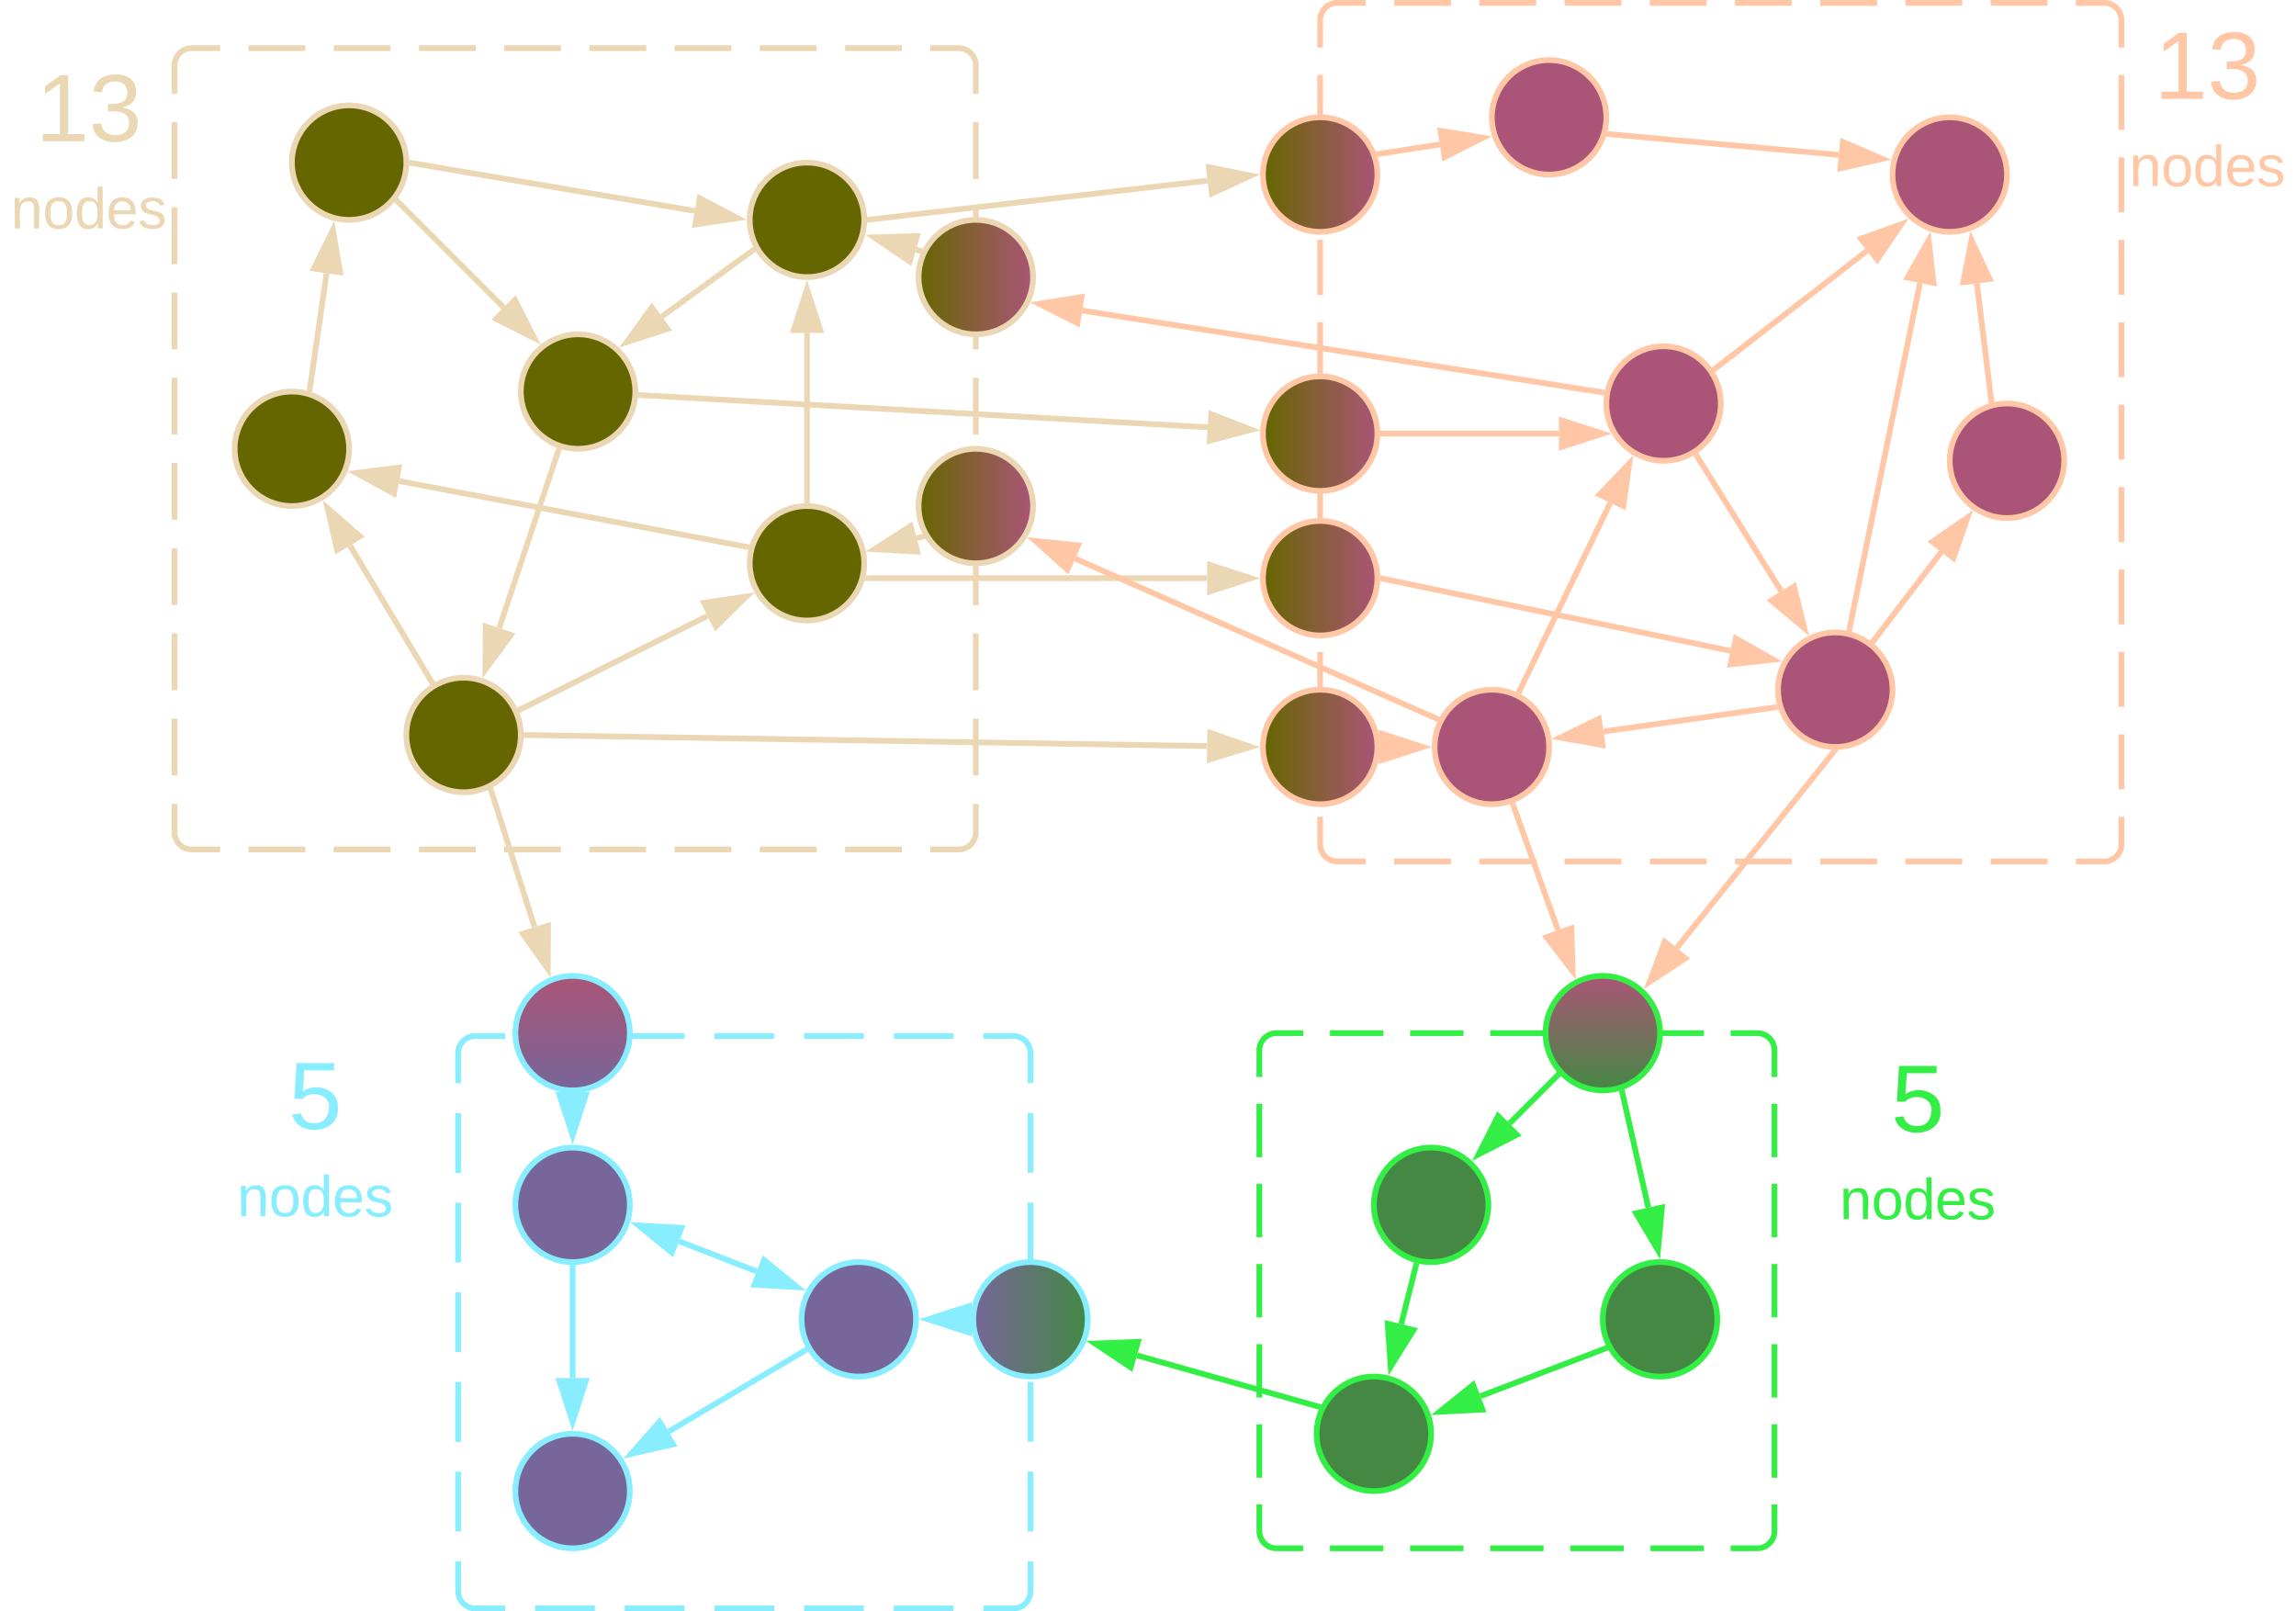 <svg xmlns="http://www.w3.org/2000/svg" xmlns:xlink="http://www.w3.org/1999/xlink" xmlns:lucid="lucid" width="802.33" height="563"><g transform="translate(1281 -199)" lucid:page-tab-id="0_0"><path d="M-1220 221.82a6 6 0 0 1 6-6h268a6 6 0 0 1 6 6v268a6 6 0 0 1-6 6h-268a6 6 0 0 1-6-6z" fill-opacity="0" fill="#ff8"/><path d="M-1194.15 215.82h19.85m9.93 0h19.85m9.93 0h19.86m9.92 0h19.86m9.92 0h19.86m9.92 0h19.85m9.92 0h19.85m9.93 0h19.85m9.92 0h9.93a6 6 0 0 1 6 6v9.93m0 9.92v19.85m0 9.93v19.85m0 9.93v19.85m0 9.93v19.86m0 9.92v19.86m0 9.92v19.85m0 9.94v19.85m0 9.92v19.85m0 9.92v9.92a6 6 0 0 1-6 6h-9.93m-9.92 0h-19.85m-9.93 0h-19.85m-9.93 0h-19.86m-9.92 0h-19.86m-9.92 0h-19.86m-9.92 0h-19.85m-9.92 0h-19.85m-9.93 0h-19.85m-9.92 0h-9.93a6 6 0 0 1-6-6v-9.93m0-9.93v-19.85m0-9.93v-19.86m0-9.93v-19.84m0-9.92v-19.86m0-9.92V331m0-9.92v-19.85m0-9.93v-19.85m0-9.93v-19.85m0-9.92v-9.93a6 6 0 0 1 6-6h9.93" stroke="#ebd7b3" stroke-width="2" fill="none"/><path d="M-840.9 566a6 6 0 0 1 6-6h168a6 6 0 0 1 6 6v168a6 6 0 0 1-6 6h-168a6 6 0 0 1-6-6z" fill-opacity="0" fill="#ff8"/><path d="M-816.24 560h18.66m9.34 0h18.66m9.34 0h18.66m9.34 0h18.66m9.34 0h18.66m9.34 0h9.33a6 6 0 0 1 6 6v9.33m0 9.34v18.66m0 9.34v18.66m0 9.34v18.66m0 9.34v18.66m0 9.34v18.66m0 9.34V734a6 6 0 0 1-6 6h-9.34m-9.34 0h-18.66m-9.34 0h-18.66m-9.34 0h-18.66m-9.34 0h-18.66m-9.34 0h-18.66m-9.34 0h-9.33a6 6 0 0 1-6-6v-9.33m0-9.34v-18.66m0-9.34v-18.66m0-9.34v-18.66m0-9.34v-18.66m0-9.34v-18.66m0-9.34V566a6 6 0 0 1 6-6h9.32" stroke="#3e4" stroke-width="2" fill="none"/><path d="M-819.67 206a6 6 0 0 1 6-6h268a6 6 0 0 1 6 6v288a6 6 0 0 1-6 6h-268a6 6 0 0 1-6-6z" fill-opacity="0" fill="#ff8"/><path d="M-793.8 200h19.84m9.92 0h19.86m9.92 0h19.85m9.92 0h19.85m9.93 0h19.85m9.93 0h19.85m9.92 0h19.85m9.93 0h19.85m9.93 0h9.93a6 6 0 0 1 6 6v9.6m0 9.6v19.2m0 9.6v19.2m0 9.6V302m0 9.6v19.2m0 9.6v19.2m0 9.6v19.2m0 9.6v19.2m0 9.6V446m0 9.6v19.2m0 9.6v9.6a6 6 0 0 1-6 6h-9.92m-9.92 0h-19.85m-9.93 0h-19.85m-9.92 0h-19.85m-9.93 0h-19.85m-9.93 0h-19.85m-9.93 0h-19.86m-9.92 0h-19.86m-9.92 0h-19.85m-9.94 0h-9.93a6 6 0 0 1-6-6v-9.6m0-9.6v-19.2m0-9.6v-19.2m0-9.6V398m0-9.6v-19.2m0-9.6v-19.2m0-9.6v-19.2m0-9.6v-19.2m0-9.6V254m0-9.6v-19.2m0-9.6V206a6 6 0 0 1 6-6h9.93" stroke="#ffc7a6" stroke-width="2" fill="none"/><path d="M-1120.9 567a6 6 0 0 1 6-6h188a6 6 0 0 1 6 6v188a6 6 0 0 1-6 6h-188a6 6 0 0 1-6-6z" fill-opacity="0" fill="#ff8"/><path d="M-1094.02 561h20.9m10.43 0h20.9m10.45 0h20.88m10.45 0h20.9m10.43 0h20.9m10.45 0h10.44a6 6 0 0 1 6 6v10.45m0 10.44v20.88m0 10.44v20.9m0 10.44v20.9m0 10.43v20.88m0 10.44v20.9m0 10.44V755a6 6 0 0 1-6 6h-10.45m-10.45 0h-20.9m-10.43 0h-20.9m-10.44 0h-20.88m-10.45 0h-20.9m-10.43 0h-20.9m-10.43 0h-10.45a6 6 0 0 1-6-6v-10.44m0-10.45v-20.88m0-10.44v-20.9m0-10.43v-20.9m0-10.44v-20.88m0-10.44v-20.9m0-10.43V567a6 6 0 0 1 6-6h10.44" stroke="#8ef" stroke-width="2" fill="none"/><path d="M-979 275.82c0 11.05-8.95 20-20 20-11.04 0-20-8.95-20-20 0-11.04 8.96-20 20-20 11.05 0 20 8.96 20 20zM-979 395.82c0 11.05-8.95 20-20 20-11.04 0-20-8.95-20-20 0-11.04 8.96-20 20-20 11.05 0 20 8.96 20 20zM-1059 335.82c0 11.05-8.95 20-20 20s-20-8.95-20-20c0-11.04 8.95-20 20-20s20 8.96 20 20zM-1139 255.82c0 11.05-8.95 20-20 20s-20-8.95-20-20c0-11.04 8.95-20 20-20s20 8.96 20 20zM-1159 355.82c0 11.05-8.95 20-20 20s-20-8.95-20-20c0-11.04 8.95-20 20-20s20 8.96 20 20zM-1099 455.82c0 11.05-8.95 20-20 20s-20-8.95-20-20c0-11.04 8.95-20 20-20s20 8.96 20 20z" stroke="#ebd7b3" stroke-width="2" fill="#660"/><path d="M-719.67 240c0 11.05-8.95 20-20 20-11.04 0-20-8.95-20-20s8.96-20 20-20c11.05 0 20 8.95 20 20zM-679.67 340c0 11.05-8.95 20-20 20-11.04 0-20-8.95-20-20s8.96-20 20-20c11.05 0 20 8.95 20 20zM-739.67 460c0 11.05-8.95 20-20 20-11.04 0-20-8.95-20-20s8.96-20 20-20c11.05 0 20 8.95 20 20zM-579.67 260c0 11.05-8.95 20-20 20-11.04 0-20-8.95-20-20s8.96-20 20-20c11.05 0 20 8.95 20 20zM-559.67 360c0 11.05-8.95 20-20 20-11.04 0-20-8.95-20-20s8.96-20 20-20c11.05 0 20 8.95 20 20zM-619.67 440c0 11.05-8.95 20-20 20-11.04 0-20-8.95-20-20s8.96-20 20-20c11.05 0 20 8.95 20 20z" stroke="#ffc7a6" stroke-width="2" fill="#a57"/><path d="M-1060.9 620c0 11.05-8.96 20-20 20-11.05 0-20-8.95-20-20s8.95-20 20-20c11.04 0 20 8.95 20 20zM-960.9 660c0 11.05-8.96 20-20 20-11.06 0-20-8.95-20-20s8.94-20 20-20c11.04 0 20 8.95 20 20zM-1060.9 720c0 11.05-8.96 20-20 20-11.05 0-20-8.95-20-20s8.95-20 20-20c11.04 0 20 8.95 20 20z" stroke="#8ef" stroke-width="2" fill="#769"/><path d="M-760.9 620c0 11.05-8.96 20-20 20-11.06 0-20-8.95-20-20s8.94-20 20-20c11.04 0 20 8.95 20 20zM-680.9 660c0 11.05-8.96 20-20 20-11.06 0-20-8.95-20-20s8.94-20 20-20c11.04 0 20 8.95 20 20zM-780.9 700c0 11.05-8.96 20-20 20-11.06 0-20-8.95-20-20s8.94-20 20-20c11.04 0 20 8.95 20 20z" stroke="#3e4" stroke-width="2" fill="#484"/><path d="M-977 275.7l117.95-13.58" stroke="#ebd7b3" stroke-width="2" fill="none"/><path d="M-976.87 276.67l-1.25.15.12-.95-.03-1.03.94-.1z" stroke="#ebd7b3" stroke-width=".05" fill="#ebd7b3"/><path d="M-843.88 260.37l-13.64 6.24-1.06-9.2z" stroke="#ebd7b3" stroke-width="2" fill="#ebd7b3"/><path d="M-721.2 336.07l-181.6-28.55" stroke="#ffc7a6" stroke-width="2" fill="none"/><path d="M-720.08 335.26l-.24 1.93-1.05-.17.3-1.93z" stroke="#ffc7a6" stroke-width=".05" fill="#ffc7a6"/><path d="M-917.87 305.15l14.8-2.37-1.43 9.16z" stroke="#ffc7a6" stroke-width="2" fill="#ffc7a6"/><path d="M-1141.94 269.5l36.9 36.9" stroke="#ebd7b3" stroke-width="2" fill="none"/><path d="M-1141.23 268.82l-1.38 1.38-.63-.6 1.16-1.62z" stroke="#ebd7b3" stroke-width=".05" fill="#ebd7b3"/><path d="M-1094.24 317.2l-13.37-6.8 6.55-6.57z" stroke="#ebd7b3" stroke-width="2" fill="#ebd7b3"/><path d="M-1172.72 334.84l5.85-40.35" stroke="#ebd7b3" stroke-width="2" fill="none"/><path d="M-1171.75 334.95l-.18 1.25-1.86-.74.12-.78z" stroke="#ebd7b3" stroke-width=".05" fill="#ebd7b3"/><path d="M-1164.68 279.38l2.54 14.78-9.17-1.33z" stroke="#ebd7b3" stroke-width="2" fill="#ebd7b3"/><path d="M-1085.92 356.58l-20.63 61.88" stroke="#ebd7b3" stroke-width="2" fill="none"/><path d="M-1084.7 356l-.3.9-1.85-.6.34-1.03z" stroke="#ebd7b3" stroke-width=".05" fill="#ebd7b3"/><path d="M-1111.37 432.94l.1-15 8.8 2.94z" stroke="#ebd7b3" stroke-width="2" fill="#ebd7b3"/><path d="M-1020.2 390.06l-121.3-22.95" stroke="#ebd7b3" stroke-width="2" fill="none"/><path d="M-1018.85 389.32l-.5 1.3-.08.57-.97-.2.36-1.9z" stroke="#ebd7b3" stroke-width=".05" fill="#ebd7b3"/><path d="M-1156.5 364.27l14.88-1.9-1.73 9.1z" stroke="#ebd7b3" stroke-width="2" fill="#ebd7b3"/><path d="M-1099.08 446.83l65.27-32.6" stroke="#ebd7b3" stroke-width="2" fill="none"/><path d="M-1098.62 447.7l-.94.45-.84-1.76.9-.46z" stroke="#ebd7b3" stroke-width=".05" fill="#ebd7b3"/><path d="M-1020.15 407.42l-10.7 10.52-4.13-8.3z" stroke="#ebd7b3" stroke-width="2" fill="#ebd7b3"/><path d="M-1018.06 286.57l-31.64 23.02" stroke="#ebd7b3" stroke-width="2" fill="none"/><path d="M-1016.82 286.88l-.68.5-1.15-1.58.97-.7z" stroke="#ebd7b3" stroke-width=".05" fill="#ebd7b3"/><path d="M-1062.04 318.57l8.8-12.14 5.46 7.5z" stroke="#ebd7b3" stroke-width="2" fill="#ebd7b3"/><path d="M-999 373.82v-58.5" stroke="#ebd7b3" stroke-width="2" fill="none"/><path d="M-998.02 374.94l-.94-.12-1 .04v-1.06h1.94z" stroke="#ebd7b3" stroke-width=".05" fill="#ebd7b3"/><path d="M-999 300.06l4.64 14.26h-9.27z" stroke="#ebd7b3" stroke-width="2" fill="#ebd7b3"/><path d="M-797.7 401.24l121.38 25.17" stroke="#ffc7a6" stroke-width="2" fill="none"/><path d="M-797.46 400.3l-.4 1.9-.92-.2.12-.92-.04-1.05z" stroke="#ffc7a6" stroke-width=".05" fill="#ffc7a6"/><path d="M-661.37 429.5l-14.9 1.65 1.87-9.07z" stroke="#ffc7a6" stroke-width="2" fill="#ffc7a6"/><path d="M-977.64 401.03h118.47" stroke="#ebd7b3" stroke-width="2" fill="none"/><path d="M-977.62 402h-1.4l.38-.97.12-.97h.9z" stroke="#ebd7b3" stroke-width=".05" fill="#ebd7b3"/><path d="M-843.9 401.03l-14.27 4.64v-9.27z" stroke="#ebd7b3" stroke-width="2" fill="#ebd7b3"/><path d="M-779.2 450l-126.03-55.8" stroke="#ffc7a6" stroke-width="2" fill="none"/><path d="M-777.82 449.54l-.3.4-.53 1.37-.98-.43.8-1.78z" stroke="#ffc7a6" stroke-width=".05" fill="#ffc7a6"/><path d="M-919.2 388.02l14.93 1.54-3.75 8.48z" stroke="#ffc7a6" stroke-width="2" fill="#ffc7a6"/><path d="M-749.98 440.33l31.67-65.6" stroke="#ffc7a6" stroke-width="2" fill="none"/><path d="M-749.1 440.74l-.42.88-.1-.07-1.7-.67.47-1z" stroke="#ffc7a6" stroke-width=".05" fill="#ffc7a6"/><path d="M-711.67 360.97l-2.03 14.86-8.35-4.02z" stroke="#ffc7a6" stroke-width="2" fill="#ffc7a6"/><path d="M-660.72 446.16l-59.93 8.44" stroke="#ffc7a6" stroke-width="2" fill="none"/><path d="M-659.6 446.63l.15.33-1.16.17-.28-1.93.96-.14z" stroke="#ffc7a6" stroke-width=".05" fill="#ffc7a6"/><path d="M-735.77 456.73l13.48-6.58 1.3 9.18z" stroke="#ffc7a6" stroke-width="2" fill="#ffc7a6"/><path d="M-752.12 480.6l15.55 43.38" stroke="#ffc7a6" stroke-width="2" fill="none"/><path d="M-751.2 480.3l-1.83.66-.34-.95.33-.06 1.46-.7z" stroke="#ffc7a6" stroke-width=".05" fill="#ffc7a6"/><path d="M-731.42 538.35l-9.18-11.87 8.73-3.13z" stroke="#ffc7a6" stroke-width="2" fill="#ffc7a6"/><path d="M-640.3 461.78l-54.73 68.4" stroke="#ffc7a6" stroke-width="2" fill="none"/><path d="M-639.7 461l1.32-.05-1.17 1.46-1.52-1.2.26-.33z" stroke="#ffc7a6" stroke-width=".05" fill="#ffc7a6"/><path d="M-704.57 542.1l5.3-14.03 7.23 5.8z" stroke="#ffc7a6" stroke-width="2" fill="#ffc7a6"/><path d="M-626.2 422.78l23.53-30.87" stroke="#ffc7a6" stroke-width="2" fill="none"/><path d="M-625.4 423.35l-.6.8-1.6-1.14.64-.83z" stroke="#ffc7a6" stroke-width=".05" fill="#ffc7a6"/><path d="M-593.42 379.77l-4.96 14.16-7.37-5.62z" stroke="#ffc7a6" stroke-width="2" fill="#ffc7a6"/><path d="M-687.9 358.58l29.34 46.97" stroke="#ffc7a6" stroke-width="2" fill="none"/><path d="M-687.06 358.1l-1.65 1.02-.6-.96.97-.47.67-.57z" stroke="#ffc7a6" stroke-width=".05" fill="#ffc7a6"/><path d="M-650.47 418.5l-11.5-9.65 7.87-4.9z" stroke="#ffc7a6" stroke-width="2" fill="#ffc7a6"/><path d="M-634.67 418.6l24.6-120.7" stroke="#ffc7a6" stroke-width="2" fill="none"/><path d="M-633.7 418.78l-.22 1.07-.53-.2-1.4-.18.23-1.08z" stroke="#ffc7a6" stroke-width=".05" fill="#ffc7a6"/><path d="M-607.03 282.94l1.7 14.9-9.1-1.85z" stroke="#ffc7a6" stroke-width="2" fill="#ffc7a6"/><path d="M-718.55 245.9l80.1 7.22" stroke="#ffc7a6" stroke-width="2" fill="none"/><path d="M-718.43 244.93l-.18 1.94-1.32-.12.6-1.54.06-.35z" stroke="#ffc7a6" stroke-width=".05" fill="#ffc7a6"/><path d="M-623.25 254.5l-14.62 3.33.83-9.23z" stroke="#ffc7a6" stroke-width="2" fill="#ffc7a6"/><path d="M-585.17 338.82l-5.03-40.8" stroke="#ffc7a6" stroke-width="2" fill="none"/><path d="M-584.08 339.62l-1.92.38-.14-1.1 1.94-.23z" stroke="#ffc7a6" stroke-width=".05" fill="#ffc7a6"/><path d="M-592.07 282.88l6.35 13.6-9.2 1.12z" stroke="#ffc7a6" stroke-width="2" fill="#ffc7a6"/><path d="M-681.5 327.68l52.87-41" stroke="#ffc7a6" stroke-width="2" fill="none"/><path d="M-680.88 328.44l-.88.68-.22-.46-.93-1.1.83-.66z" stroke="#ffc7a6" stroke-width=".05" fill="#ffc7a6"/><path d="M-616.57 277.33l-8.43 12.4-5.68-7.32z" stroke="#ffc7a6" stroke-width="2" fill="#ffc7a6"/><path d="M-720.22 670.25l-43.45 16.6" stroke="#3e4" stroke-width="2" fill="none"/><path d="M-718.87 670.77l-1.03.4-.7-1.82.9-.34z" stroke="#3e4" stroke-width=".05" fill="#3e4"/><path d="M-777.93 692.3l11.67-9.4 3.3 8.65z" stroke="#3e4" stroke-width="2" fill="#3e4"/><path d="M-786.24 641.34l-5.1 20.34" stroke="#3e4" stroke-width="2" fill="none"/><path d="M-786.12 640.36l1.1.13-.28 1.1-1.9-.47.28-1.1z" stroke="#3e4" stroke-width=".05" fill="#3e4"/><path d="M-795.03 676.5l-1.04-14.97 9 2.24z" stroke="#3e4" stroke-width="2" fill="#3e4"/><path d="M-820.6 690.4l-63.07-17.8" stroke="#3e4" stroke-width="2" fill="none"/><path d="M-819.24 689.78l-.12.16-.65 1.65-.9-.26.53-1.88z" stroke="#3e4" stroke-width=".05" fill="#3e4"/><path d="M-898.37 668.44l15-.58-2.53 8.92z" stroke="#3e4" stroke-width="2" fill="#3e4"/><path d="M-1109.3 475.4l15.1 47.53" stroke="#ebd7b3" stroke-width="2" fill="none"/><path d="M-1108.37 475.12l-1.86.6-.27-.85 1.78-.85z" stroke="#ebd7b3" stroke-width=".05" fill="#ebd7b3"/><path d="M-1089.58 537.48l-8.73-12.2 8.82-2.8z" stroke="#ebd7b3" stroke-width="2" fill="#ebd7b3"/><path d="M-1080.9 642v38.5" stroke="#8ef" stroke-width="2" fill="none"/><path d="M-1080.95 641l1.02-.03v1.06h-1.95v-1.14z" stroke="#8ef" stroke-width=".05" fill="#8ef"/><path d="M-1080.9 695.76l-4.64-14.26h9.27z" stroke="#8ef" stroke-width="2" fill="#8ef"/><path d="M-999.88 670.97l-47.44 28.23" stroke="#8ef" stroke-width="2" fill="none"/><path d="M-998.6 671.34l-.8.48-1-1.68.96-.56z" stroke="#8ef" stroke-width=".05" fill="#8ef"/><path d="M-1060.44 707l9.9-11.27 4.73 7.97z" stroke="#8ef" stroke-width="2" fill="#8ef"/><path d="M-1043.63 632.74l27.03 10.5" stroke="#8ef" stroke-width="2" fill="none"/><path d="M-1057.86 627.2l14.98.85-3.36 8.64zM-1002.37 648.77l-14.98-.85 3.36-8.64z" stroke="#8ef" stroke-width="2" fill="#8ef"/><path d="M-1130.3 437l-28.4-47.36" stroke="#ebd7b3" stroke-width="2" fill="none"/><path d="M-1128.9 437.44l-1.43.7-.28.22-.54-.88 1.67-1z" stroke="#ebd7b3" stroke-width=".05" fill="#ebd7b3"/><path d="M-1166.56 376.55l11.32 9.85-7.95 4.77z" stroke="#ebd7b3" stroke-width="2" fill="#ebd7b3"/><path d="M-1137 256l98.76 16.7" stroke="#ebd7b3" stroke-width="2" fill="none"/><path d="M-1136.83 255.03l-.32 1.92-.96-.16.1-.93-.03-1.04z" stroke="#ebd7b3" stroke-width=".05" fill="#ebd7b3"/><path d="M-1023.2 275.24l-14.83 2.2 1.54-9.15z" stroke="#ebd7b3" stroke-width="2" fill="#ebd7b3"/><path d="M-1057.14 337.06L-859 348.3" stroke="#ebd7b3" stroke-width="2" fill="none"/><path d="M-1057.06 336.1l-.1 1.94-1.1-.07.24-1.94z" stroke="#ebd7b3" stroke-width=".05" fill="#ebd7b3"/><path d="M-843.76 349.15l-14.5 3.82.52-9.25z" stroke="#ebd7b3" stroke-width="2" fill="#ebd7b3"/><path d="M-1097 455.84l237.83 3.86" stroke="#ebd7b3" stroke-width="2" fill="none"/><path d="M-1096.96 454.86l-.03 1.95h-1.1l.1-.93-.03-1.02z" stroke="#ebd7b3" stroke-width=".05" fill="#ebd7b3"/><path d="M-843.9 459.95l-14.34 4.4.15-9.27z" stroke="#ebd7b3" stroke-width="2" fill="#ebd7b3"/><path d="M-797.66 460h-1" stroke="#ffc7a6" stroke-width="2" fill="none"/><path d="M-797.64 460.98h-1.14l.12-.94-.04-1.02h1.06z" stroke="#ffc7a6" stroke-width=".05" fill="#ffc7a6"/><path d="M-783.9 460l-14.27 4.63v-9.26z" stroke="#ffc7a6" stroke-width="2" fill="#ffc7a6"/><path d="M-700.9 560c0 11.05-8.96 20-20 20-11.06 0-20-8.95-20-20s8.94-20 20-20c11.04 0 20 8.95 20 20z" stroke="#3e4" stroke-width="2" fill="url(#a)"/><path d="M-1060.9 560c0 11.05-8.96 20-20 20-11.05 0-20-8.95-20-20s8.95-20 20-20c11.04 0 20 8.95 20 20z" stroke="#8ef" stroke-width="2" fill="url(#b)"/><path d="M-900.9 660c0 11.05-8.96 20-20 20-11.06 0-20-8.95-20-20s8.94-20 20-20c11.04 0 20 8.95 20 20z" stroke="#8ef" stroke-width="2" fill="url(#c)"/><path d="M-736.9 574.93l-16.6 16.6" stroke="#3e4" stroke-width="2" fill="none"/><path d="M-735.56 574.97l-.66.67-1.38-1.38.78-.8z" stroke="#3e4" stroke-width=".05" fill="#3e4"/><path d="M-764.3 602.34l6.8-13.37 6.56 6.56z" stroke="#3e4" stroke-width="2" fill="#3e4"/><path d="M-714.06 580.92l9.06 40.03" stroke="#3e4" stroke-width="2" fill="none"/><path d="M-713.1 580.73l-1.9.43-.24-1.03.96-.2.9-.42z" stroke="#3e4" stroke-width=".05" fill="#3e4"/><path d="M-701.62 635.84l-7.67-12.9 9.05-2.03z" stroke="#3e4" stroke-width="2" fill="#3e4"/><path d="M-942.9 660h1" stroke="#8ef" stroke-width="2" fill="none"/><path d="M-941.9 659.96l.02 1h-1.05v-1.94h1.13z" stroke="#8ef" stroke-width=".05" fill="#8ef"/><path d="M-956.67 660l14.26-4.63v9.26z" stroke="#8ef" stroke-width="2" fill="#8ef"/><path d="M-1080.9 582v-1" stroke="#8ef" stroke-width="2" fill="none"/><path d="M-1080.95 581l1.02-.03v1.06h-1.95v-1.14z" stroke="#8ef" stroke-width=".05" fill="#8ef"/><path d="M-1080.9 595.76l-4.64-14.26h9.27z" stroke="#8ef" stroke-width="2" fill="#8ef"/><path d="M-539.67 206a6 6 0 0 1 6-6h48a6 6 0 0 1 6 6v28a6 6 0 0 1-6 6h-48a6 6 0 0 1-6-6z" stroke="#ff8" stroke-opacity="0" stroke-width="2" fill="#999" fill-opacity="0"/><use xlink:href="#d" transform="matrix(1,0,0,1,-534.666,205) translate(6.481 28.542)"/><path d="M-539.67 246a6 6 0 0 1 6-6h48a6 6 0 0 1 6 6v28a6 6 0 0 1-6 6h-48a6 6 0 0 1-6-6z" stroke="#ff8" stroke-opacity="0" stroke-width="2" fill="#999" fill-opacity="0"/><use xlink:href="#e" transform="matrix(1,0,0,1,-534.666,245) translate(-2.222 19)"/><path d="M-640.9 567a6 6 0 0 1 6-6h48a6 6 0 0 1 6 6v28a6 6 0 0 1-6 6h-48a6 6 0 0 1-6-6z" stroke="#ff8" stroke-opacity="0" stroke-width="2" fill="#999" fill-opacity="0"/><use xlink:href="#f" transform="matrix(1,0,0,1,-635.909,566.001) translate(15.741 28.542)"/><path d="M-640.9 607a6 6 0 0 1 6-6h48a6 6 0 0 1 6 6v28a6 6 0 0 1-6 6h-48a6 6 0 0 1-6-6z" stroke="#ff8" stroke-opacity="0" stroke-width="2" fill="#999" fill-opacity="0"/><use xlink:href="#g" transform="matrix(1,0,0,1,-635.909,606.001) translate(-2.222 19)"/><path d="M-1200.9 566a6 6 0 0 1 6-6h48a6 6 0 0 1 6 6v28a6 6 0 0 1-6 6h-48a6 6 0 0 1-6-6z" stroke="#ff8" stroke-opacity="0" stroke-width="2" fill="#999" fill-opacity="0"/><use xlink:href="#h" transform="matrix(1,0,0,1,-1195.909,565) translate(15.741 28.542)"/><path d="M-1200.9 606a6 6 0 0 1 6-6h48a6 6 0 0 1 6 6v28a6 6 0 0 1-6 6h-48a6 6 0 0 1-6-6z" stroke="#ff8" stroke-opacity="0" stroke-width="2" fill="#999" fill-opacity="0"/><use xlink:href="#i" transform="matrix(1,0,0,1,-1195.909,605) translate(-2.222 19)"/><path d="M-920 295.82c0 11.05-8.95 20-20 20s-20-8.95-20-20c0-11.04 8.95-20 20-20s20 8.96 20 20z" stroke="#ebd7b3" stroke-width="2" fill="url(#j)"/><path d="M-920 375.82c0 11.05-8.95 20-20 20s-20-8.95-20-20c0-11.04 8.95-20 20-20s20 8.96 20 20z" stroke="#ebd7b3" stroke-width="2" fill="url(#k)"/><path d="M-959.8 286.5l-1.08-.3" stroke="#ebd7b3" stroke-width="2" fill="none"/><path d="M-958.5 285.88l-.7 1.82-.9-.26.54-1.88z" stroke="#ebd7b3" stroke-width=".05" fill="#ebd7b3"/><path d="M-975.54 281.94l15-.47-2.6 8.9z" stroke="#ebd7b3" stroke-width="2" fill="#ebd7b3"/><path d="M-959.04 386.62l-1.62.42" stroke="#ebd7b3" stroke-width="2" fill="none"/><path d="M-957.7 387.16l.1.1-1.22.3-.5-1.88.82-.2z" stroke="#ebd7b3" stroke-width=".05" fill="#ebd7b3"/><path d="M-975.43 390.9l12.63-8.1 2.34 8.98z" stroke="#ebd7b3" stroke-width="2" fill="#ebd7b3"/><path d="M-799.67 260c0 11.05-8.95 20-20 20-11.04 0-20-8.95-20-20s8.96-20 20-20c11.05 0 20 8.95 20 20z" stroke="#ffc7a6" stroke-width="2" fill="url(#l)"/><path d="M-799.67 350.52c0 11.04-8.95 20-20 20-11.04 0-20-8.96-20-20 0-11.05 8.96-20 20-20 11.05 0 20 8.95 20 20z" stroke="#ffc7a6" stroke-width="2" fill="url(#m)"/><path d="M-798.97 252.74l21.08-3.27" stroke="#ffc7a6" stroke-width="2" fill="none"/><path d="M-798.8 253.7l-.84.13-.1-.46-.65-1.4 1.3-.2z" stroke="#ffc7a6" stroke-width=".05" fill="#ffc7a6"/><path d="M-762.8 247.13l-13.4 6.76-1.4-9.17z" stroke="#ffc7a6" stroke-width="2" fill="#ffc7a6"/><path d="M-797.66 350.52h61.4" stroke="#ffc7a6" stroke-width="2" fill="none"/><path d="M-797.64 351.5h-1.14l.12-.94-.04-1.02h1.06z" stroke="#ffc7a6" stroke-width=".05" fill="#ffc7a6"/><path d="M-720.98 350.52l-14.27 4.63v-9.27z" stroke="#ffc7a6" stroke-width="2" fill="#ffc7a6"/><path d="M-799.67 401.03c0 11.05-8.95 20-20 20-11.04 0-20-8.95-20-20 0-11.04 8.96-20 20-20 11.05 0 20 8.96 20 20z" stroke="#ffc7a6" stroke-width="2" fill="url(#n)"/><path d="M-799.67 460c0 11.05-8.95 20-20 20-11.04 0-20-8.95-20-20s8.96-20 20-20c11.05 0 20 8.95 20 20z" stroke="#ffc7a6" stroke-width="2" fill="url(#o)"/><path d="M-1280 220.82a6 6 0 0 1 6-6h48a6 6 0 0 1 6 6v28a6 6 0 0 1-6 6h-48a6 6 0 0 1-6-6z" stroke="#ff8" stroke-opacity="0" stroke-width="2" fill="#999" fill-opacity="0"/><use xlink:href="#p" transform="matrix(1,0,0,1,-1275,219.821) translate(6.481 28.542)"/><path d="M-1280 260.82a6 6 0 0 1 6-6h48a6 6 0 0 1 6 6v28a6 6 0 0 1-6 6h-48a6 6 0 0 1-6-6z" stroke="#ff8" stroke-opacity="0" stroke-width="2" fill="#999" fill-opacity="0"/><use xlink:href="#q" transform="matrix(1,0,0,1,-1275,259.821) translate(-2.222 19)"/><defs><linearGradient gradientUnits="userSpaceOnUse" id="a" x1="-740.91" y1="540" x2="-740.91" y2="580"><stop offset="0%" stop-color="#a57"/><stop offset="100%" stop-color="#484"/></linearGradient><linearGradient gradientUnits="userSpaceOnUse" id="b" x1="-1100.91" y1="540" x2="-1100.91" y2="580"><stop offset="0%" stop-color="#a57"/><stop offset="100%" stop-color="#769"/></linearGradient><linearGradient gradientUnits="userSpaceOnUse" id="c" x1="-900.91" y1="680" x2="-940.91" y2="680"><stop offset="0%" stop-color="#484"/><stop offset="100%" stop-color="#769"/></linearGradient><path fill="#ffc7a6" d="M27 0v-27h64v-190l-56 39v-29l58-41h29v221h61V0H27" id="r"/><path fill="#ffc7a6" d="M126-127c33 6 58 20 58 59 0 88-139 92-164 29-3-8-5-16-6-25l32-3c6 27 21 44 54 44 32 0 52-15 52-46 0-38-36-46-79-43v-28c39 1 72-4 72-42 0-27-17-43-46-43-28 0-47 15-49 41l-32-3c6-42 35-63 81-64 48-1 79 21 79 65 0 36-21 52-52 59" id="s"/><g id="d"><use transform="matrix(0.093,0,0,0.093,0,0)" xlink:href="#r"/><use transform="matrix(0.093,0,0,0.093,18.519,0)" xlink:href="#s"/></g><path fill="#ffc7a6" d="M117-194c89-4 53 116 60 194h-32v-121c0-31-8-49-39-48C34-167 62-67 57 0H25l-1-190h30c1 10-1 24 2 32 11-22 29-35 61-36" id="t"/><path fill="#ffc7a6" d="M100-194c62-1 85 37 85 99 1 63-27 99-86 99S16-35 15-95c0-66 28-99 85-99zM99-20c44 1 53-31 53-75 0-43-8-75-51-75s-53 32-53 75 10 74 51 75" id="u"/><path fill="#ffc7a6" d="M85-194c31 0 48 13 60 33l-1-100h32l1 261h-30c-2-10 0-23-3-31C134-8 116 4 85 4 32 4 16-35 15-94c0-66 23-100 70-100zm9 24c-40 0-46 34-46 75 0 40 6 74 45 74 42 0 51-32 51-76 0-42-9-74-50-73" id="v"/><path fill="#ffc7a6" d="M100-194c63 0 86 42 84 106H49c0 40 14 67 53 68 26 1 43-12 49-29l28 8c-11 28-37 45-77 45C44 4 14-33 15-96c1-61 26-98 85-98zm52 81c6-60-76-77-97-28-3 7-6 17-6 28h103" id="w"/><path fill="#ffc7a6" d="M135-143c-3-34-86-38-87 0 15 53 115 12 119 90S17 21 10-45l28-5c4 36 97 45 98 0-10-56-113-15-118-90-4-57 82-63 122-42 12 7 21 19 24 35" id="x"/><g id="e"><use transform="matrix(0.056,0,0,0.056,0,0)" xlink:href="#t"/><use transform="matrix(0.056,0,0,0.056,11.111,0)" xlink:href="#u"/><use transform="matrix(0.056,0,0,0.056,22.222,0)" xlink:href="#v"/><use transform="matrix(0.056,0,0,0.056,33.333,0)" xlink:href="#w"/><use transform="matrix(0.056,0,0,0.056,44.444,0)" xlink:href="#x"/></g><path fill="#3e4" d="M54-142c48-35 137-8 131 61C196 18 31 33 14-55l32-4c7 23 22 37 52 37 35-1 51-22 54-58 4-55-73-65-99-34H22l8-134h141v27H59" id="y"/><use transform="matrix(0.093,0,0,0.093,0,0)" xlink:href="#y" id="f"/><path fill="#3e4" d="M117-194c89-4 53 116 60 194h-32v-121c0-31-8-49-39-48C34-167 62-67 57 0H25l-1-190h30c1 10-1 24 2 32 11-22 29-35 61-36" id="z"/><path fill="#3e4" d="M100-194c62-1 85 37 85 99 1 63-27 99-86 99S16-35 15-95c0-66 28-99 85-99zM99-20c44 1 53-31 53-75 0-43-8-75-51-75s-53 32-53 75 10 74 51 75" id="A"/><path fill="#3e4" d="M85-194c31 0 48 13 60 33l-1-100h32l1 261h-30c-2-10 0-23-3-31C134-8 116 4 85 4 32 4 16-35 15-94c0-66 23-100 70-100zm9 24c-40 0-46 34-46 75 0 40 6 74 45 74 42 0 51-32 51-76 0-42-9-74-50-73" id="B"/><path fill="#3e4" d="M100-194c63 0 86 42 84 106H49c0 40 14 67 53 68 26 1 43-12 49-29l28 8c-11 28-37 45-77 45C44 4 14-33 15-96c1-61 26-98 85-98zm52 81c6-60-76-77-97-28-3 7-6 17-6 28h103" id="C"/><path fill="#3e4" d="M135-143c-3-34-86-38-87 0 15 53 115 12 119 90S17 21 10-45l28-5c4 36 97 45 98 0-10-56-113-15-118-90-4-57 82-63 122-42 12 7 21 19 24 35" id="D"/><g id="g"><use transform="matrix(0.056,0,0,0.056,0,0)" xlink:href="#z"/><use transform="matrix(0.056,0,0,0.056,11.111,0)" xlink:href="#A"/><use transform="matrix(0.056,0,0,0.056,22.222,0)" xlink:href="#B"/><use transform="matrix(0.056,0,0,0.056,33.333,0)" xlink:href="#C"/><use transform="matrix(0.056,0,0,0.056,44.444,0)" xlink:href="#D"/></g><path fill="#8ef" d="M54-142c48-35 137-8 131 61C196 18 31 33 14-55l32-4c7 23 22 37 52 37 35-1 51-22 54-58 4-55-73-65-99-34H22l8-134h141v27H59" id="E"/><use transform="matrix(0.093,0,0,0.093,0,0)" xlink:href="#E" id="h"/><path fill="#8ef" d="M117-194c89-4 53 116 60 194h-32v-121c0-31-8-49-39-48C34-167 62-67 57 0H25l-1-190h30c1 10-1 24 2 32 11-22 29-35 61-36" id="F"/><path fill="#8ef" d="M100-194c62-1 85 37 85 99 1 63-27 99-86 99S16-35 15-95c0-66 28-99 85-99zM99-20c44 1 53-31 53-75 0-43-8-75-51-75s-53 32-53 75 10 74 51 75" id="G"/><path fill="#8ef" d="M85-194c31 0 48 13 60 33l-1-100h32l1 261h-30c-2-10 0-23-3-31C134-8 116 4 85 4 32 4 16-35 15-94c0-66 23-100 70-100zm9 24c-40 0-46 34-46 75 0 40 6 74 45 74 42 0 51-32 51-76 0-42-9-74-50-73" id="H"/><path fill="#8ef" d="M100-194c63 0 86 42 84 106H49c0 40 14 67 53 68 26 1 43-12 49-29l28 8c-11 28-37 45-77 45C44 4 14-33 15-96c1-61 26-98 85-98zm52 81c6-60-76-77-97-28-3 7-6 17-6 28h103" id="I"/><path fill="#8ef" d="M135-143c-3-34-86-38-87 0 15 53 115 12 119 90S17 21 10-45l28-5c4 36 97 45 98 0-10-56-113-15-118-90-4-57 82-63 122-42 12 7 21 19 24 35" id="J"/><g id="i"><use transform="matrix(0.056,0,0,0.056,0,0)" xlink:href="#F"/><use transform="matrix(0.056,0,0,0.056,11.111,0)" xlink:href="#G"/><use transform="matrix(0.056,0,0,0.056,22.222,0)" xlink:href="#H"/><use transform="matrix(0.056,0,0,0.056,33.333,0)" xlink:href="#I"/><use transform="matrix(0.056,0,0,0.056,44.444,0)" xlink:href="#J"/></g><linearGradient gradientUnits="userSpaceOnUse" id="j" x1="-960" y1="315.82" x2="-920" y2="315.82"><stop offset="0%" stop-color="#660"/><stop offset="100%" stop-color="#a57"/></linearGradient><linearGradient gradientUnits="userSpaceOnUse" id="k" x1="-960" y1="395.82" x2="-920" y2="395.82"><stop offset="0%" stop-color="#660"/><stop offset="100%" stop-color="#a57"/></linearGradient><linearGradient gradientUnits="userSpaceOnUse" id="l" x1="-839.67" y1="280" x2="-799.67" y2="280"><stop offset="0%" stop-color="#660"/><stop offset="100%" stop-color="#a57"/></linearGradient><linearGradient gradientUnits="userSpaceOnUse" id="m" x1="-839.67" y1="370.52" x2="-799.67" y2="370.52"><stop offset="0%" stop-color="#660"/><stop offset="100%" stop-color="#a57"/></linearGradient><linearGradient gradientUnits="userSpaceOnUse" id="n" x1="-839.67" y1="421.03" x2="-799.67" y2="421.03"><stop offset="0%" stop-color="#660"/><stop offset="100%" stop-color="#a57"/></linearGradient><linearGradient gradientUnits="userSpaceOnUse" id="o" x1="-839.67" y1="480" x2="-799.67" y2="480"><stop offset="0%" stop-color="#660"/><stop offset="100%" stop-color="#a57"/></linearGradient><path fill="#ebd7b3" d="M27 0v-27h64v-190l-56 39v-29l58-41h29v221h61V0H27" id="K"/><path fill="#ebd7b3" d="M126-127c33 6 58 20 58 59 0 88-139 92-164 29-3-8-5-16-6-25l32-3c6 27 21 44 54 44 32 0 52-15 52-46 0-38-36-46-79-43v-28c39 1 72-4 72-42 0-27-17-43-46-43-28 0-47 15-49 41l-32-3c6-42 35-63 81-64 48-1 79 21 79 65 0 36-21 52-52 59" id="L"/><g id="p"><use transform="matrix(0.093,0,0,0.093,0,0)" xlink:href="#K"/><use transform="matrix(0.093,0,0,0.093,18.519,0)" xlink:href="#L"/></g><path fill="#ebd7b3" d="M117-194c89-4 53 116 60 194h-32v-121c0-31-8-49-39-48C34-167 62-67 57 0H25l-1-190h30c1 10-1 24 2 32 11-22 29-35 61-36" id="M"/><path fill="#ebd7b3" d="M100-194c62-1 85 37 85 99 1 63-27 99-86 99S16-35 15-95c0-66 28-99 85-99zM99-20c44 1 53-31 53-75 0-43-8-75-51-75s-53 32-53 75 10 74 51 75" id="N"/><path fill="#ebd7b3" d="M85-194c31 0 48 13 60 33l-1-100h32l1 261h-30c-2-10 0-23-3-31C134-8 116 4 85 4 32 4 16-35 15-94c0-66 23-100 70-100zm9 24c-40 0-46 34-46 75 0 40 6 74 45 74 42 0 51-32 51-76 0-42-9-74-50-73" id="O"/><path fill="#ebd7b3" d="M100-194c63 0 86 42 84 106H49c0 40 14 67 53 68 26 1 43-12 49-29l28 8c-11 28-37 45-77 45C44 4 14-33 15-96c1-61 26-98 85-98zm52 81c6-60-76-77-97-28-3 7-6 17-6 28h103" id="P"/><path fill="#ebd7b3" d="M135-143c-3-34-86-38-87 0 15 53 115 12 119 90S17 21 10-45l28-5c4 36 97 45 98 0-10-56-113-15-118-90-4-57 82-63 122-42 12 7 21 19 24 35" id="Q"/><g id="q"><use transform="matrix(0.056,0,0,0.056,0,0)" xlink:href="#M"/><use transform="matrix(0.056,0,0,0.056,11.111,0)" xlink:href="#N"/><use transform="matrix(0.056,0,0,0.056,22.222,0)" xlink:href="#O"/><use transform="matrix(0.056,0,0,0.056,33.333,0)" xlink:href="#P"/><use transform="matrix(0.056,0,0,0.056,44.444,0)" xlink:href="#Q"/></g></defs></g></svg>